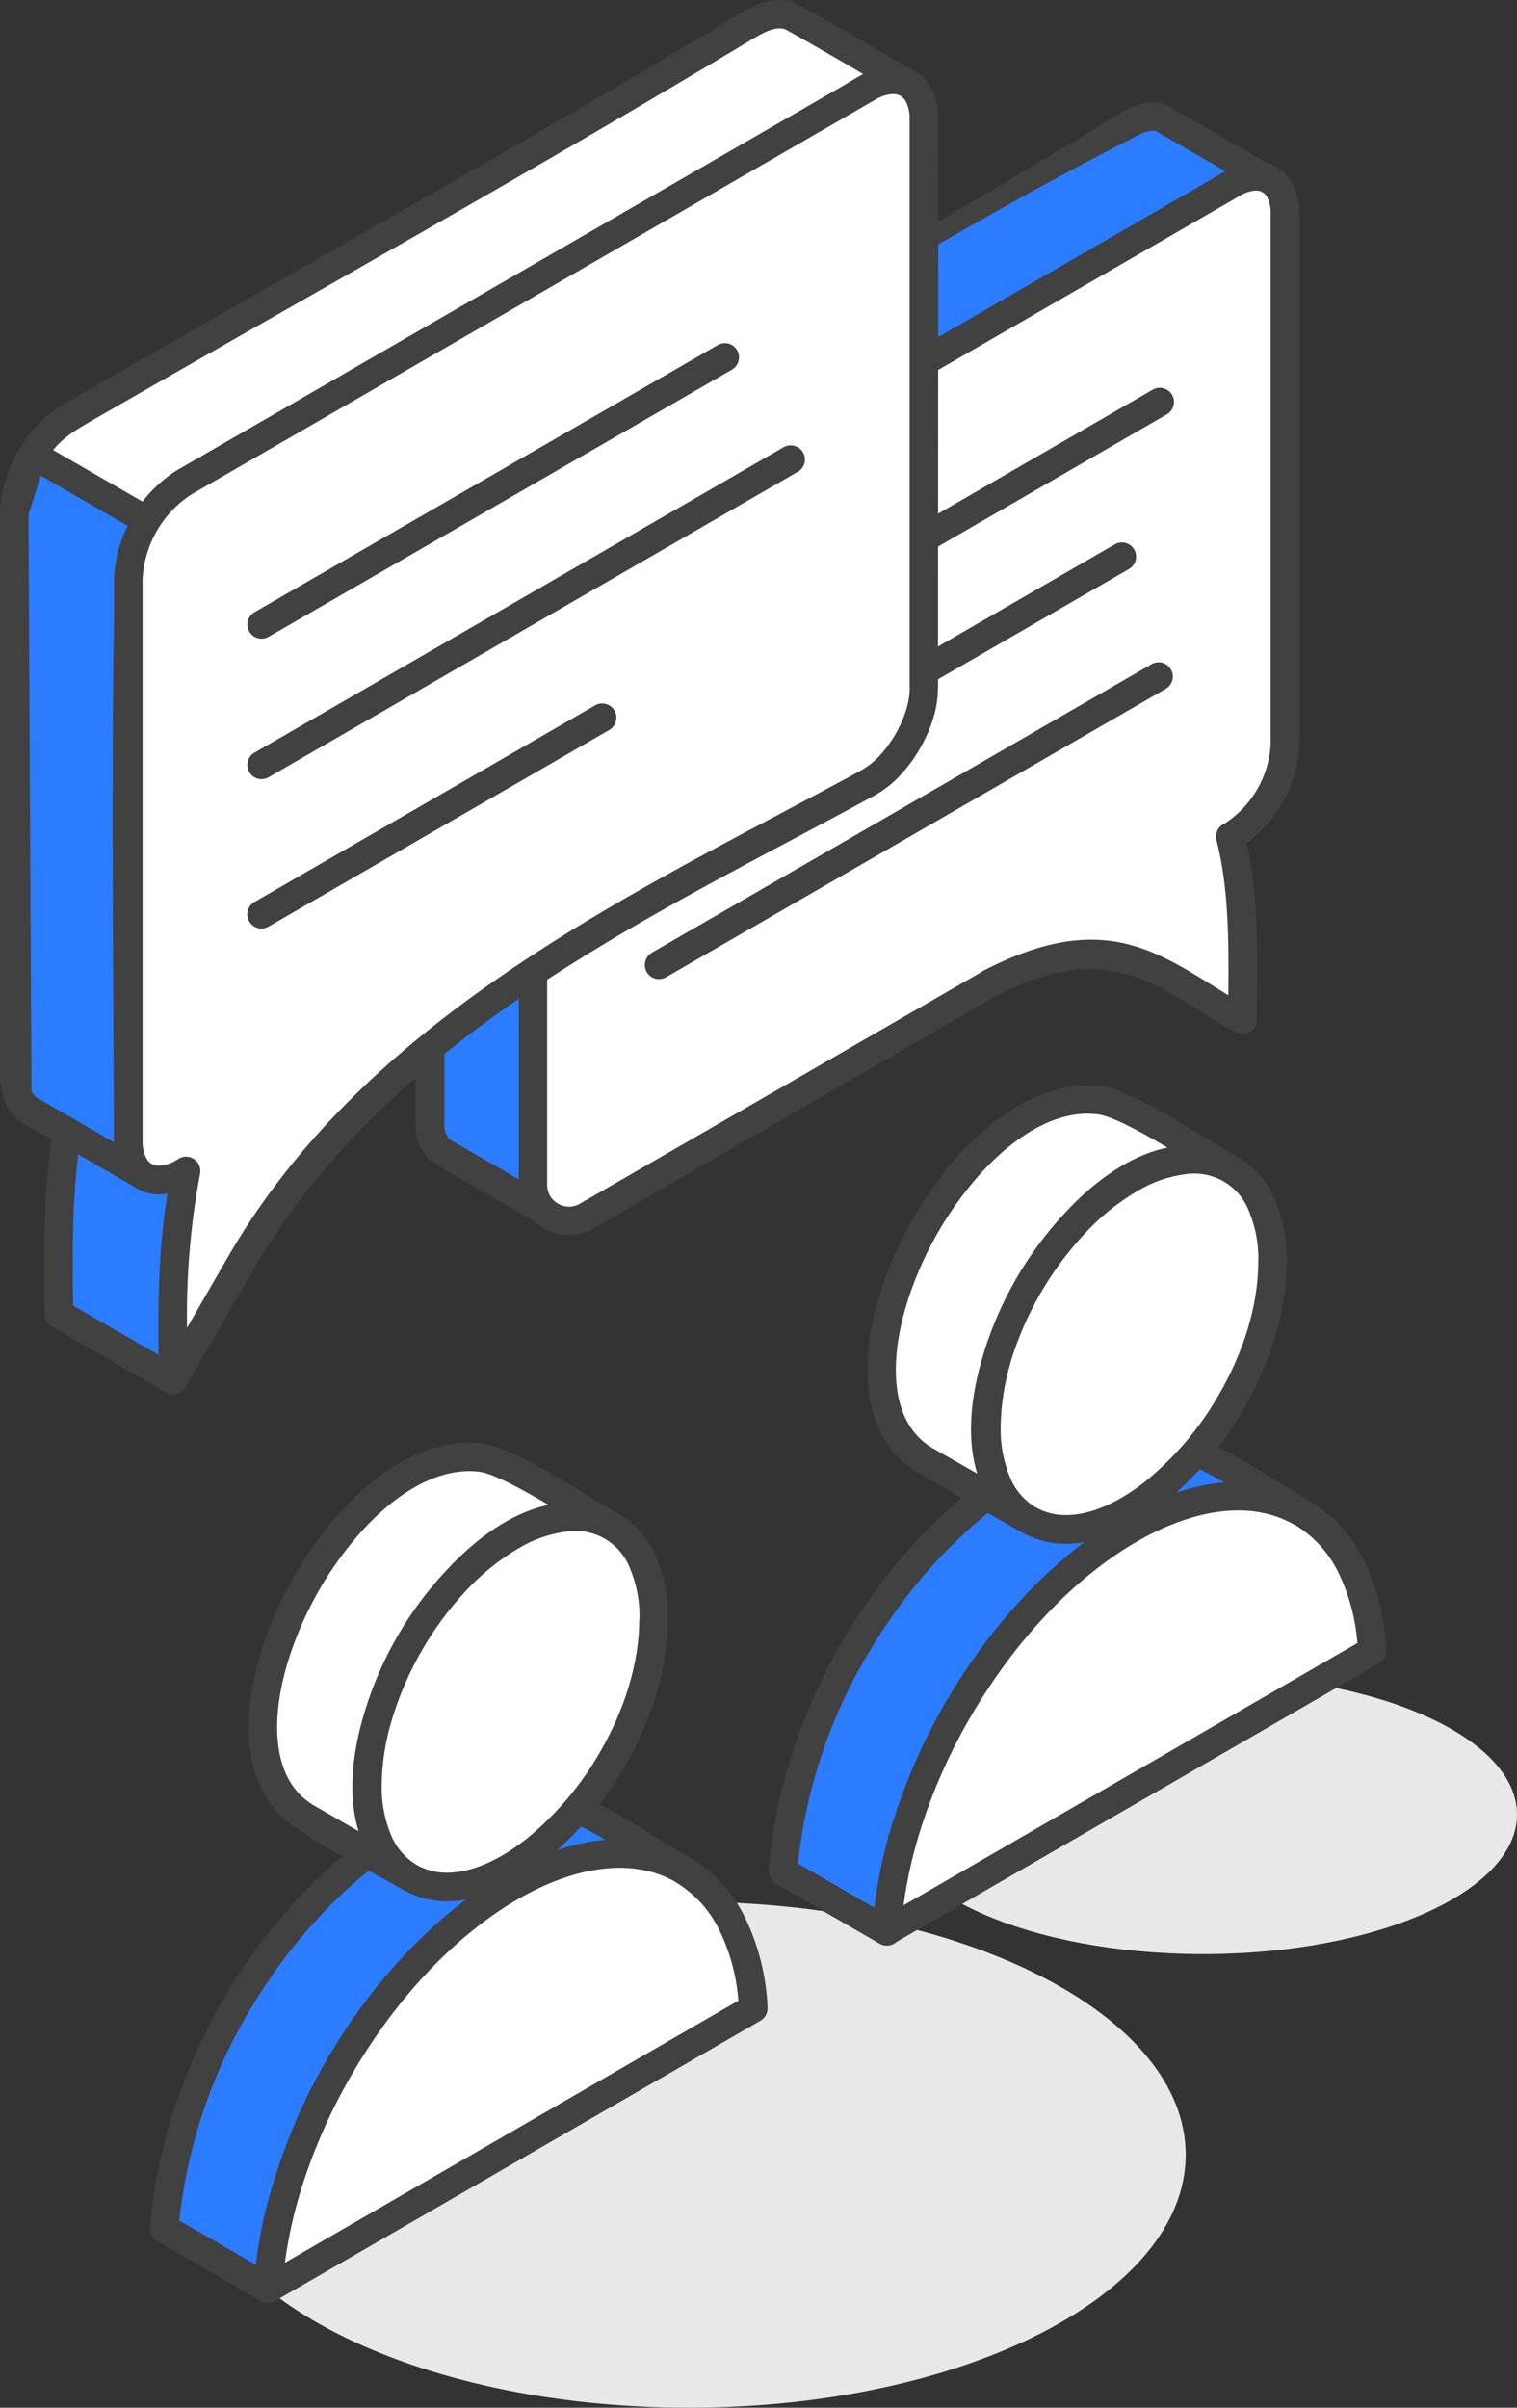 <svg width="87" height="138" viewBox="0 0 87 138" fill="none" xmlns="http://www.w3.org/2000/svg">
<rect x="0" y="0" width="87" height="138" fill="#333333" stroke="none"/>
<path d="M68 123.5C68 131.508 55.24 138 39.5 138C23.76 138 11 131.508 11 123.5C11 119.022 14.99 115.018 21.26 112.358C26.203 110.261 32.562 109 39.5 109C55.24 109 68 115.492 68 123.5Z" fill="#E8E8E8"/>
<path d="M87 104C87 108.418 78.941 112 69 112C59.059 112 51 108.418 51 104C51 101.529 53.52 99.32 57.48 97.853C60.602 96.696 64.618 96 69 96C78.941 96 87 99.582 87 104Z" fill="#E8E8E8"/>
<path fill-rule="evenodd" clip-rule="evenodd" d="M44.899 107.259L50.857 110.699C51.53 101.749 57.072 92.336 64.77 87.681C67.936 85.944 71.242 84.925 74.635 86.701C72.169 85.278 68.569 82.71 66.049 82.396C63.455 82.073 61.036 83.024 58.815 84.24C51.114 88.898 45.575 98.311 44.899 107.259Z" fill="#2B7CFF"/>
<path fill-rule="evenodd" clip-rule="evenodd" d="M45.761 106.813L50.17 109.36C50.758 105.004 52.244 100.817 54.535 97.065C57.025 92.942 60.412 89.358 64.349 86.97L64.379 86.952C66.035 86.055 67.742 85.316 69.497 85.05C69.736 85.014 69.975 84.988 70.214 84.967C68.687 84.091 67.153 83.34 65.951 83.191C64.798 83.061 63.63 83.168 62.52 83.508C61.367 83.865 60.256 84.346 59.207 84.943H59.183C55.506 87.188 52.329 90.566 49.979 94.458C47.676 98.209 46.236 102.425 45.761 106.801V106.813ZM50.448 111.405L44.532 107.988C44.389 107.914 44.27 107.801 44.191 107.66C44.112 107.52 44.076 107.359 44.087 107.199C44.437 102.562 46.054 97.809 48.571 93.627C51.046 89.525 54.409 85.956 58.322 83.568L58.412 83.511C59.566 82.858 60.788 82.332 62.056 81.944C63.377 81.541 64.767 81.413 66.14 81.568C68.283 81.834 70.994 83.508 73.293 84.928C73.891 85.302 74.489 85.657 75.036 85.98C75.225 86.084 75.365 86.259 75.425 86.467C75.485 86.674 75.46 86.897 75.356 87.086C75.252 87.275 75.077 87.415 74.869 87.475C74.662 87.535 74.439 87.51 74.25 87.406H74.217C72.84 86.685 71.267 86.43 69.733 86.68C68.196 86.916 66.663 87.576 65.159 88.395C61.467 90.641 58.284 94.022 55.928 97.923C53.536 101.896 51.997 106.395 51.665 110.777C51.657 110.9 51.62 111.02 51.557 111.127C51.445 111.309 51.267 111.439 51.059 111.491C50.852 111.543 50.633 111.512 50.448 111.405Z" fill="#414141"/>
<path fill-rule="evenodd" clip-rule="evenodd" d="M70.568 67.01C68.757 65.963 64.715 63.264 63.062 63.061C54.991 62.053 46.175 79.526 53.009 83.663L58.967 87.104C51.475 82.351 62.724 62.896 70.568 67.01Z" fill="white"/>
<path fill-rule="evenodd" clip-rule="evenodd" d="M69.538 65.437C70.085 65.772 70.578 66.071 70.976 66.301C71.153 66.412 71.28 66.585 71.333 66.787C71.385 66.989 71.359 67.203 71.259 67.385C71.159 67.568 70.992 67.705 70.794 67.769C70.596 67.834 70.381 67.82 70.193 67.73C67.894 66.534 65.159 67.766 62.815 70.086C60.409 72.525 58.666 75.537 57.751 78.839C56.914 82.031 57.204 85.018 59.404 86.414C59.58 86.53 59.704 86.71 59.75 86.915C59.796 87.121 59.761 87.336 59.652 87.516C59.544 87.697 59.369 87.828 59.166 87.882C58.962 87.937 58.746 87.911 58.561 87.81C56.579 86.671 54.546 85.535 52.582 84.36C50.842 83.308 49.975 81.541 49.781 79.439C49.587 77.338 50.08 74.922 51.031 72.564C51.985 70.208 53.342 68.035 55.039 66.143C57.401 63.56 60.292 61.892 63.159 62.257C64.62 62.439 67.463 64.179 69.532 65.446L69.538 65.437ZM66.937 65.766C65.377 64.842 63.771 63.972 62.967 63.871C60.683 63.572 58.277 65.028 56.253 67.243C54.684 68.992 53.432 71.001 52.552 73.18C51.688 75.311 51.243 77.475 51.41 79.296C51.554 80.886 52.182 82.208 53.422 82.964L56.041 84.459C55.5 82.698 55.604 80.572 56.175 78.408C57.166 74.826 59.055 71.555 61.664 68.908C63.29 67.314 65.108 66.158 66.937 65.775V65.766Z" fill="#414141"/>
<path fill-rule="evenodd" clip-rule="evenodd" d="M74.635 86.701C69.188 83.556 60.358 88.659 54.905 98.09C52.591 102.096 51.088 106.571 50.852 110.714L78.683 94.647C78.444 90.76 76.949 88.022 74.635 86.701Z" fill="white"/>
<path fill-rule="evenodd" clip-rule="evenodd" d="M74.228 87.391C71.779 85.977 68.5 86.453 65.182 88.369L65.14 88.393C61.702 90.387 58.264 93.908 55.616 98.482L55.589 98.524C54.461 100.477 53.542 102.543 52.848 104.688C52.368 106.159 52.023 107.671 51.816 109.205L77.845 94.174C77.74 92.771 77.37 91.399 76.757 90.133C76.204 88.989 75.327 88.033 74.237 87.382L74.228 87.391ZM64.363 86.958C68.183 84.752 72.042 84.267 75.038 85.98C76.403 86.784 77.504 87.97 78.204 89.391C78.987 91.012 79.429 92.776 79.501 94.575C79.509 94.726 79.476 94.876 79.404 95.009C79.332 95.142 79.225 95.252 79.094 95.328L51.293 111.372C51.148 111.469 50.974 111.515 50.8 111.504C50.693 111.498 50.588 111.471 50.492 111.425C50.395 111.379 50.309 111.314 50.238 111.234C50.166 111.154 50.111 111.062 50.076 110.961C50.041 110.86 50.026 110.753 50.032 110.646C50.175 108.446 50.595 106.274 51.284 104.18C52.014 101.926 52.98 99.756 54.166 97.705L54.19 97.657C56.973 92.838 60.635 89.11 64.306 86.979L64.363 86.958Z" fill="#414141"/>
<path fill-rule="evenodd" clip-rule="evenodd" d="M72.97 72.319C72.97 69.703 72.052 67.865 70.579 67.01C69.105 66.154 67.039 66.277 64.776 67.584C62.513 68.89 60.459 71.135 58.977 73.706C57.494 76.277 56.57 79.176 56.57 81.777C56.57 84.378 57.491 86.231 58.977 87.089C64.115 90.076 72.97 80.722 72.97 72.319Z" fill="white"/>
<path fill-rule="evenodd" clip-rule="evenodd" d="M72.166 72.319C72.193 71.315 72.006 70.318 71.619 69.392C71.341 68.685 70.831 68.094 70.173 67.714C69.515 67.334 68.748 67.188 67.996 67.299C67.001 67.427 66.044 67.764 65.189 68.289C64.093 68.939 63.097 69.745 62.233 70.68C60.269 72.774 58.81 75.288 57.967 78.031V78.061C57.599 79.267 57.405 80.519 57.39 81.78C57.364 82.784 57.55 83.782 57.937 84.71C58.23 85.407 58.737 85.994 59.384 86.387C59.919 86.69 60.526 86.846 61.142 86.838C62.564 86.838 64.164 86.109 65.688 84.907C67.401 83.512 68.839 81.811 69.93 79.891C71.284 77.544 72.163 74.874 72.163 72.307L72.166 72.319ZM73.108 68.731C73.589 69.865 73.825 71.087 73.802 72.319C73.802 75.182 72.833 78.139 71.344 80.719C70.15 82.817 68.576 84.674 66.702 86.195C64.908 87.621 62.947 88.485 61.144 88.485C60.242 88.493 59.353 88.259 58.571 87.809C57.626 87.248 56.885 86.401 56.454 85.391C55.971 84.258 55.733 83.035 55.758 81.804C55.772 80.385 55.991 78.975 56.406 77.619V77.586C57.321 74.591 58.907 71.845 61.043 69.556C62.016 68.513 63.134 67.613 64.361 66.884C65.42 66.245 66.601 65.838 67.829 65.688C68.919 65.542 70.028 65.761 70.981 66.311C71.935 66.861 72.679 67.711 73.099 68.728L73.108 68.731Z" fill="#414141"/>
<path fill-rule="evenodd" clip-rule="evenodd" d="M29.291 108.15C32.454 106.416 35.763 105.393 39.156 107.169C36.69 105.746 33.091 103.178 30.571 102.864C27.976 102.541 25.558 103.492 23.334 104.712C15.636 109.384 10.094 118.795 9.421 127.73L15.367 131.183C16.051 122.235 21.594 112.822 29.291 108.15Z" fill="#2B7CFF"/>
<path fill-rule="evenodd" clip-rule="evenodd" d="M28.901 107.435C30.557 106.538 32.261 105.803 34.019 105.537C34.255 105.501 34.494 105.471 34.736 105.453C33.206 104.574 31.672 103.824 30.473 103.677C29.321 103.54 28.153 103.641 27.041 103.976C25.888 104.332 24.778 104.814 23.729 105.411H23.705C20.025 107.659 16.851 111.034 14.498 114.926C12.198 118.68 10.758 122.896 10.28 127.273L14.692 129.819C15.277 125.462 16.763 121.275 19.057 117.524C21.547 113.402 24.931 109.817 28.871 107.429L28.901 107.408V107.435ZM34.261 107.151C32.724 107.384 31.191 108.048 29.684 108.867C25.995 111.109 22.808 114.493 20.456 118.394C18.064 122.364 16.522 126.866 16.193 131.248C16.182 131.369 16.145 131.487 16.085 131.592C15.977 131.779 15.799 131.915 15.591 131.971C15.383 132.027 15.161 131.998 14.973 131.891L9.072 128.486C8.923 128.416 8.799 128.302 8.716 128.159C8.634 128.017 8.596 127.852 8.609 127.688C8.956 123.052 10.573 118.298 13.093 114.113C15.577 110.018 18.955 106.431 22.841 104.054L22.931 103.997C24.084 103.341 25.306 102.815 26.575 102.428C27.896 102.024 29.286 101.897 30.659 102.054C32.799 102.32 35.51 103.994 37.812 105.414C38.41 105.785 39.008 106.144 39.552 106.463C39.729 106.574 39.856 106.748 39.909 106.949C39.961 107.151 39.935 107.365 39.835 107.548C39.735 107.73 39.569 107.868 39.37 107.932C39.172 107.996 38.957 107.982 38.769 107.892L38.736 107.874C37.362 107.154 35.791 106.9 34.261 107.151Z" fill="#414141"/>
<path fill-rule="evenodd" clip-rule="evenodd" d="M35.097 87.493C33.288 86.447 29.247 83.75 27.593 83.544C19.522 82.539 10.706 100.009 17.54 104.15L23.495 107.587C15.998 102.843 27.247 83.382 35.097 87.493Z" fill="white"/>
<path fill-rule="evenodd" clip-rule="evenodd" d="M34.059 85.92C34.607 86.255 35.097 86.557 35.497 86.787C35.678 86.896 35.809 87.071 35.864 87.274C35.919 87.478 35.893 87.695 35.791 87.88C35.69 88.064 35.52 88.203 35.319 88.265C35.118 88.328 34.9 88.31 34.711 88.216C32.412 87.02 29.68 88.249 27.333 90.569C24.931 93.011 23.189 96.024 22.272 99.325C21.435 102.517 21.725 105.504 23.925 106.9C24.098 107.018 24.218 107.197 24.262 107.401C24.307 107.605 24.271 107.819 24.162 107.997C24.054 108.176 23.881 108.306 23.68 108.361C23.478 108.416 23.264 108.391 23.079 108.293C21.447 107.345 18.488 105.877 17.101 104.846C15.361 103.791 14.494 102.027 14.3 99.926C14.105 97.824 14.599 95.406 15.549 93.05C16.503 90.693 17.859 88.52 19.555 86.626C21.917 84.043 24.81 82.375 27.674 82.74C29.139 82.919 31.982 84.662 34.05 85.926L34.059 85.92ZM31.456 86.252C29.895 85.328 28.29 84.459 27.486 84.354C25.202 84.073 22.799 85.511 20.772 87.729C19.202 89.478 17.95 91.487 17.071 93.666C16.207 95.797 15.761 97.962 15.929 99.782C16.075 101.369 16.7 102.688 17.938 103.444L20.562 104.957C20.021 103.196 20.126 101.071 20.694 98.909C21.687 95.326 23.577 92.055 26.186 89.406C27.809 87.798 29.626 86.641 31.456 86.252Z" fill="#414141"/>
<path fill-rule="evenodd" clip-rule="evenodd" d="M39.158 107.169C33.711 104.024 24.88 109.127 19.428 118.558C17.117 122.573 15.613 127.057 15.368 131.183L43.199 115.115C42.975 111.243 41.471 108.505 39.158 107.169Z" fill="white"/>
<path fill-rule="evenodd" clip-rule="evenodd" d="M38.75 107.874C36.299 106.46 33.023 106.939 29.704 108.852L29.663 108.876C26.225 110.873 22.787 114.394 20.136 118.968L20.112 119.01C18.983 120.961 18.064 123.026 17.37 125.171C16.89 126.643 16.544 128.156 16.339 129.691L42.347 114.669C42.242 113.265 41.872 111.894 41.255 110.628C40.703 109.484 39.828 108.527 38.738 107.874H38.75ZM28.885 107.441C32.703 105.238 36.565 104.736 39.557 106.463C40.924 107.27 42.024 108.46 42.72 109.886C43.504 111.506 43.947 113.269 44.021 115.067C44.028 115.218 43.994 115.368 43.922 115.501C43.85 115.634 43.742 115.744 43.611 115.82L15.81 131.864C15.684 131.948 15.537 131.995 15.386 132C15.235 132.004 15.085 131.967 14.954 131.892C14.823 131.816 14.716 131.706 14.644 131.572C14.572 131.439 14.539 131.289 14.548 131.138C14.696 128.936 15.122 126.761 15.816 124.666C16.548 122.412 17.515 120.242 18.701 118.191L18.724 118.143C21.508 113.327 25.17 109.599 28.841 107.465L28.885 107.441Z" fill="#414141"/>
<path fill-rule="evenodd" clip-rule="evenodd" d="M37.489 92.805C37.489 90.189 36.572 88.351 35.098 87.493C33.624 86.635 31.561 86.76 29.298 88.067C27.035 89.373 24.979 91.621 23.496 94.192C22.013 96.763 21.105 99.662 21.105 102.263C21.105 104.864 22.025 106.717 23.496 107.572C28.638 110.562 37.489 101.217 37.489 92.805Z" fill="white"/>
<path fill-rule="evenodd" clip-rule="evenodd" d="M36.675 92.805C36.7 91.801 36.513 90.802 36.125 89.876C35.848 89.168 35.339 88.576 34.681 88.196C34.023 87.816 33.256 87.67 32.505 87.783C31.509 87.91 30.552 88.246 29.695 88.769C28.601 89.422 27.605 90.228 26.738 91.161C24.777 93.259 23.323 95.779 22.488 98.527C22.11 99.742 21.909 101.006 21.89 102.278C21.863 103.282 22.05 104.279 22.437 105.205C22.73 105.903 23.236 106.49 23.884 106.882C24.417 107.187 25.023 107.344 25.638 107.336C27.064 107.336 28.661 106.607 30.188 105.402C31.901 104.007 33.339 102.307 34.43 100.386L34.454 100.347C35.793 98.013 36.663 95.358 36.663 92.805H36.675ZM37.614 89.218C38.096 90.351 38.333 91.574 38.307 92.805C38.307 95.648 37.354 98.587 35.877 101.157L35.853 101.205C34.658 103.302 33.084 105.159 31.21 106.682C29.417 108.108 27.456 108.972 25.653 108.972C24.751 108.979 23.863 108.745 23.082 108.293C22.137 107.733 21.395 106.887 20.963 105.878C20.481 104.744 20.244 103.522 20.269 102.29C20.285 100.861 20.506 99.442 20.927 98.075C21.838 95.081 23.423 92.335 25.561 90.049C26.533 88.998 27.652 88.092 28.882 87.358C29.941 86.72 31.122 86.313 32.349 86.163C33.44 86.018 34.548 86.237 35.501 86.788C36.454 87.338 37.198 88.189 37.617 89.206L37.614 89.218Z" fill="#414141"/>
<path fill-rule="evenodd" clip-rule="evenodd" d="M30.58 37.866C30.58 36.802 30.562 36.285 30.942 35.262C31.427 33.895 32.349 32.726 33.567 31.938L69.553 11.18C69.915 10.973 70.749 10.453 71.167 10.283C71.586 10.097 72.055 10.055 72.501 10.163L66.573 6.74C66.23 6.655 65.871 6.662 65.532 6.761C65.272 6.839 65.022 6.947 64.788 7.084L28.802 27.84C28.374 28.088 27.606 28.503 27.187 28.811C25.77 29.881 24.673 31.899 24.652 33.684V64.475C24.65 64.744 24.702 65.012 24.805 65.261C24.907 65.511 25.059 65.737 25.25 65.927L25.301 65.975L31.211 69.398C31.006 69.207 30.843 68.976 30.733 68.718C30.623 68.461 30.568 68.183 30.571 67.903L30.58 37.866Z" fill="#2B7CFF"/>
<path fill-rule="evenodd" clip-rule="evenodd" d="M29.764 37.866V37.731C29.764 36.664 29.764 36.096 30.18 34.981C30.47 34.196 30.883 33.462 31.402 32.805C31.886 32.178 32.48 31.646 33.157 31.236C45.064 24.886 57.733 17.227 69.418 10.31C69.666 10.16 69.98 9.975 70.276 9.814L66.252 7.491H66.136C66.007 7.495 65.878 7.513 65.753 7.545C65.66 7.571 65.57 7.604 65.481 7.643C53.58 13.661 40.669 21.992 28.888 28.727C28.477 28.95 28.078 29.195 27.692 29.46C27.033 29.98 26.495 30.638 26.117 31.388C25.731 32.095 25.514 32.882 25.483 33.687V64.478C25.483 64.649 25.515 64.818 25.579 64.977L25.597 65.025C25.652 65.135 25.723 65.235 25.809 65.323L29.782 67.616V37.863L29.764 37.866ZM31.396 37.731V67.897C31.396 68.07 31.43 68.24 31.495 68.4C31.566 68.556 31.668 68.696 31.794 68.812C31.937 68.95 32.025 69.135 32.041 69.333C32.057 69.531 32 69.728 31.881 69.887C31.762 70.046 31.589 70.155 31.394 70.195C31.2 70.235 30.997 70.203 30.825 70.103L24.936 66.705C24.864 66.668 24.797 66.621 24.739 66.564L24.679 66.51C24.428 66.267 24.226 65.979 24.081 65.661L24.045 65.584C23.904 65.234 23.832 64.86 23.833 64.484V33.693C23.865 32.628 24.145 31.585 24.649 30.647C25.141 29.682 25.838 28.836 26.691 28.168C27.136 27.858 27.599 27.575 28.078 27.32C39.997 20.605 52.779 13.521 64.378 6.394C64.531 6.31 64.677 6.235 64.814 6.173C64.976 6.105 65.142 6.047 65.311 5.999C65.567 5.93 65.831 5.892 66.097 5.889C66.359 5.876 66.621 5.915 66.868 6.005L66.973 6.056L72.853 9.452C73.036 9.539 73.18 9.691 73.257 9.878C73.333 10.065 73.338 10.274 73.269 10.464C73.199 10.655 73.062 10.812 72.883 10.906C72.704 11 72.496 11.024 72.3 10.973C72.17 10.942 72.036 10.932 71.902 10.944C71.752 10.963 71.605 11.002 71.466 11.06C71.203 11.168 70.629 11.506 70.237 11.736C58.501 18.558 45.261 25.427 33.976 32.661C33.474 32.97 33.031 33.367 32.67 33.833C32.26 34.358 31.934 34.943 31.701 35.567C31.448 36.259 31.344 36.997 31.396 37.731Z" fill="#414141"/>
<path fill-rule="evenodd" clip-rule="evenodd" d="M56.717 56.385C63.891 52.666 66.68 55.898 71.242 58.457C71.284 54.684 71.38 51.172 70.555 47.946L70.701 47.863C72.345 46.915 73.69 44.589 73.69 42.688C73.69 35.283 73.69 19.643 73.69 12.238C73.69 10.34 72.351 9.548 70.701 10.51L33.552 31.938C31.908 32.886 30.562 35.227 30.562 37.113V37.866V67.9C30.561 68.263 30.655 68.619 30.835 68.933C31.015 69.247 31.274 69.509 31.588 69.691C31.901 69.872 32.257 69.969 32.619 69.969C32.981 69.97 33.337 69.875 33.651 69.694L56.717 56.385Z" fill="white"/>
<path fill-rule="evenodd" clip-rule="evenodd" d="M56.343 55.662C62.816 52.305 65.93 54.239 69.661 56.559L70.444 57.043C70.477 53.862 70.462 50.882 69.766 48.149C69.719 47.968 69.736 47.777 69.814 47.607C69.892 47.437 70.026 47.299 70.193 47.217L70.334 47.136C71.069 46.639 71.68 45.979 72.12 45.209C72.56 44.438 72.817 43.577 72.872 42.691V12.241C72.885 11.913 72.814 11.586 72.665 11.293L72.648 11.26C72.587 11.159 72.502 11.075 72.4 11.015C72.286 10.952 72.158 10.921 72.029 10.926C71.7 10.943 71.382 11.046 71.105 11.225L33.959 32.652C33.216 33.151 32.597 33.813 32.15 34.587C31.703 35.362 31.439 36.229 31.379 37.122V67.912C31.378 68.131 31.434 68.346 31.541 68.537L31.561 68.573C31.672 68.747 31.824 68.891 32.004 68.991L32.037 69.009C32.22 69.111 32.425 69.164 32.635 69.165C32.855 69.162 33.07 69.103 33.259 68.991L56.349 55.674L56.343 55.662ZM68.797 57.943C65.509 55.892 62.738 54.179 57.088 57.109L34.07 70.39C33.644 70.644 33.159 70.78 32.664 70.785C32.169 70.79 31.681 70.664 31.251 70.42L31.197 70.39C30.777 70.15 30.424 69.808 30.171 69.395L30.139 69.341C29.886 68.903 29.754 68.406 29.756 67.9V37.11C29.797 35.926 30.139 34.772 30.748 33.755C31.322 32.721 32.152 31.851 33.158 31.23L70.304 9.802C70.827 9.482 71.425 9.305 72.038 9.29C72.456 9.278 72.87 9.381 73.234 9.589C73.574 9.789 73.859 10.072 74.061 10.412L74.091 10.462C74.388 11.002 74.535 11.611 74.519 12.226V42.676C74.483 43.86 74.143 45.015 73.532 46.03C73.025 46.927 72.334 47.705 71.503 48.314C72.157 51.273 72.118 54.424 72.08 57.784V58.4C72.086 58.554 72.05 58.707 71.975 58.843C71.923 58.936 71.853 59.019 71.769 59.085C71.685 59.151 71.589 59.201 71.486 59.23C71.383 59.259 71.275 59.267 71.168 59.255C71.062 59.242 70.959 59.209 70.866 59.156C70.121 58.765 69.449 58.346 68.797 57.943Z" fill="#414141"/>
<path fill-rule="evenodd" clip-rule="evenodd" d="M7.365 33.155C7.386 31.098 8.755 28.727 10.525 27.678L48.607 5.712C49.656 5.114 50.768 4.217 51.958 4.732C51.118 4.244 45.572 0.977 45.178 0.863C44.093 0.564 42.957 1.416 42.06 1.933L5.204 23.191C3.536 24.154 2.627 24.62 1.638 26.446C1.129 27.342 0.846 28.347 0.812 29.376V61.599C0.812 62.31 1.004 63.159 1.635 63.575L3.856 64.857C3.288 68.444 3.35 71.709 3.389 75.302L9.936 79.084C9.891 74.665 9.825 71.532 10.671 67.126L7.359 65.216L7.365 33.155Z" fill="white"/>
<path fill-rule="evenodd" clip-rule="evenodd" d="M6.548 33.152C6.608 31.914 6.962 30.708 7.581 29.635C8.201 28.561 9.067 27.651 10.108 26.979L48.199 5.007L48.635 4.747C48.934 4.573 49.206 4.397 49.502 4.244C47.616 3.141 45.132 1.7 44.952 1.647H44.901C44.331 1.521 43.559 1.99 42.902 2.391C30.612 9.778 17.848 16.875 5.397 24.034C3.995 24.841 3.194 25.302 2.357 26.847C2.131 27.264 1.949 27.704 1.816 28.16C1.7 28.562 1.638 28.978 1.63 29.397L1.615 61.59C1.612 61.896 1.666 62.2 1.774 62.487C1.834 62.645 1.938 62.782 2.073 62.884L4.252 64.14C4.395 64.222 4.509 64.346 4.58 64.495C4.651 64.644 4.675 64.811 4.649 64.974C4.12 68.331 4.153 71.443 4.189 74.818L9.098 77.652C9.065 74.064 9.098 71.231 9.755 67.521L6.945 65.9C6.821 65.83 6.717 65.727 6.645 65.603C6.573 65.479 6.536 65.338 6.536 65.195V33.14L6.548 33.152ZM8.993 30.461C8.498 31.283 8.217 32.217 8.177 33.176V64.753L11.023 66.397C11.188 66.474 11.322 66.605 11.403 66.767C11.485 66.93 11.51 67.115 11.474 67.293C10.67 71.479 10.703 74.522 10.748 78.653V79.051C10.759 79.212 10.722 79.372 10.64 79.511C10.587 79.604 10.515 79.685 10.43 79.751C10.345 79.816 10.248 79.864 10.145 79.892C10.041 79.919 9.933 79.927 9.827 79.912C9.72 79.898 9.618 79.864 9.525 79.81L2.978 76.028C2.856 75.957 2.754 75.855 2.684 75.732C2.613 75.61 2.575 75.471 2.575 75.329V74.89C2.539 71.619 2.506 68.591 2.972 65.306L1.179 64.277C0.774 63.997 0.462 63.602 0.282 63.144C0.095 62.66 -0 62.145 0.001 61.626V29.397C0.009 28.832 0.091 28.27 0.246 27.726C0.409 27.155 0.635 26.604 0.919 26.082C1.974 24.133 2.925 23.586 4.587 22.629C17.035 15.473 29.751 8.376 42.053 1.007C42.988 0.436 44.085 -0.234 45.317 0.08L45.398 0.098C45.822 0.218 49.55 2.397 51.424 3.494L52.369 4.044C52.539 4.145 52.667 4.304 52.73 4.492C52.792 4.68 52.784 4.884 52.707 5.067C52.666 5.165 52.605 5.255 52.529 5.331C52.453 5.406 52.363 5.466 52.264 5.506C52.164 5.546 52.058 5.567 51.951 5.566C51.844 5.564 51.738 5.542 51.64 5.5C51.006 5.234 50.226 5.706 49.484 6.158L49.012 6.439L10.939 28.402C10.13 28.911 9.462 29.613 8.993 30.446V30.461Z" fill="#414141"/>
<path fill-rule="evenodd" clip-rule="evenodd" d="M10.662 67.117L8.405 67.488L2.726 64.218L3.835 64.857L3.82 64.956C3.3 68.48 3.329 71.763 3.368 75.302L9.915 79.084C9.873 75.075 9.852 71.509 10.573 67.53L10.662 67.117Z" fill="white"/>
<path fill-rule="evenodd" clip-rule="evenodd" d="M9.658 68.11L8.537 68.292C8.339 68.326 8.135 68.285 7.966 68.175L4.495 66.173C4.334 67.521 4.25 68.833 4.196 70.145C4.149 71.691 4.157 73.237 4.175 74.83L9.084 77.664C9.084 76.169 9.084 74.707 9.141 73.263C9.206 71.537 9.374 69.816 9.643 68.11H9.658ZM8.561 66.639L10.483 66.322C10.592 66.3 10.705 66.3 10.815 66.322C10.92 66.342 11.021 66.383 11.111 66.442C11.2 66.501 11.277 66.577 11.338 66.666C11.398 66.755 11.44 66.855 11.462 66.96C11.483 67.065 11.484 67.173 11.464 67.279L11.386 67.688C11.056 69.553 10.856 71.439 10.788 73.332C10.707 75.201 10.722 77.066 10.743 79.039C10.754 79.2 10.717 79.36 10.636 79.499C10.582 79.592 10.511 79.674 10.426 79.739C10.341 79.804 10.243 79.852 10.14 79.88C10.036 79.907 9.928 79.915 9.822 79.901C9.716 79.887 9.613 79.852 9.52 79.798L2.974 76.017C2.851 75.945 2.75 75.843 2.679 75.721C2.608 75.598 2.571 75.459 2.57 75.317C2.549 73.523 2.534 71.82 2.585 70.11C2.627 68.5 2.753 66.893 2.965 65.297L2.334 64.932L3.144 63.521L8.564 66.648L8.561 66.639ZM4.271 64.164L4.651 64.986C4.677 64.826 4.654 64.663 4.587 64.517C4.519 64.37 4.409 64.247 4.271 64.164Z" fill="#414141"/>
<path fill-rule="evenodd" clip-rule="evenodd" d="M8.416 29.834L1.867 26.052L0.814 29.376L0.994 62.741C1.379 63.724 2.489 64.083 3.846 64.857C3.278 68.474 3.34 71.679 3.379 75.302L9.926 79.084C9.881 74.65 9.812 71.553 10.662 67.126L7.349 65.216C7.349 60.932 7.074 33.594 7.556 31.801L8.416 29.834Z" fill="#2B7CFF"/>
<path fill-rule="evenodd" clip-rule="evenodd" d="M7.377 30.172L2.343 27.266L1.631 29.508L1.807 62.559C2.041 62.971 2.621 63.276 3.341 63.656L3.383 63.679C3.652 63.82 3.939 63.978 4.253 64.152C4.395 64.234 4.509 64.358 4.58 64.506C4.651 64.654 4.675 64.82 4.65 64.983C4.121 68.358 4.154 71.401 4.19 74.782V74.83L9.099 77.664C9.066 74.077 9.099 71.261 9.756 67.533L6.946 65.912C6.822 65.842 6.718 65.739 6.646 65.615C6.574 65.491 6.536 65.35 6.537 65.207L6.516 60.633C6.459 51.459 6.351 33.131 6.767 31.579L6.809 31.463L7.377 30.172ZM2.274 25.347L8.764 29.092C8.957 29.183 9.107 29.346 9.181 29.546C9.256 29.746 9.25 29.967 9.164 30.163L8.333 32.052C7.983 33.729 8.091 51.623 8.142 60.627L8.166 64.738L11.012 66.382C11.177 66.459 11.31 66.59 11.392 66.752C11.474 66.915 11.499 67.1 11.463 67.279C10.662 71.464 10.692 74.453 10.737 78.579V79.084C10.736 79.226 10.698 79.367 10.627 79.49C10.556 79.614 10.454 79.716 10.33 79.788C10.207 79.86 10.067 79.899 9.925 79.9C9.782 79.901 9.641 79.865 9.517 79.795L2.985 76.023C2.857 75.954 2.75 75.853 2.675 75.729C2.601 75.604 2.561 75.462 2.561 75.317V74.8C2.525 71.539 2.492 68.585 2.958 65.303L2.582 65.105C1.497 64.534 0.642 64.086 0.235 63.04C0.199 62.944 0.181 62.843 0.181 62.741L0.002 29.439C-0.005 29.338 0.007 29.237 0.038 29.14L1.09 25.819L1.162 25.657C1.214 25.564 1.285 25.482 1.369 25.416C1.453 25.349 1.55 25.3 1.653 25.272C1.757 25.243 1.865 25.235 1.971 25.247C2.077 25.26 2.18 25.294 2.274 25.347Z" fill="#414141"/>
<path fill-rule="evenodd" clip-rule="evenodd" d="M66.068 22.357C66.16 22.297 66.265 22.256 66.374 22.237C66.483 22.218 66.595 22.222 66.702 22.248C66.81 22.274 66.911 22.321 67 22.387C67.089 22.453 67.163 22.537 67.219 22.633C67.274 22.729 67.31 22.835 67.323 22.945C67.336 23.055 67.326 23.166 67.295 23.272C67.264 23.379 67.211 23.477 67.14 23.563C67.07 23.648 66.982 23.718 66.884 23.768L53.53 31.481C53.343 31.582 53.125 31.606 52.92 31.549C52.716 31.491 52.542 31.357 52.435 31.173C52.329 30.989 52.298 30.771 52.349 30.566C52.401 30.36 52.531 30.182 52.711 30.07L66.068 22.357Z" fill="#414141"/>
<path fill-rule="evenodd" clip-rule="evenodd" d="M63.897 31.221C63.989 31.16 64.094 31.119 64.203 31.101C64.312 31.082 64.424 31.085 64.531 31.111C64.639 31.137 64.74 31.184 64.829 31.251C64.918 31.317 64.992 31.401 65.048 31.496C65.103 31.592 65.139 31.698 65.152 31.808C65.165 31.918 65.155 32.03 65.124 32.136C65.093 32.242 65.04 32.341 64.969 32.426C64.899 32.511 64.811 32.581 64.713 32.632L53.52 39.095C53.334 39.19 53.119 39.21 52.918 39.151C52.718 39.092 52.547 38.958 52.443 38.777C52.338 38.596 52.307 38.381 52.355 38.178C52.404 37.975 52.529 37.798 52.704 37.684L63.897 31.221Z" fill="#414141"/>
<path fill-rule="evenodd" clip-rule="evenodd" d="M38.198 56.012C38.011 56.119 37.789 56.148 37.581 56.091C37.372 56.035 37.195 55.898 37.087 55.711C36.98 55.524 36.951 55.302 37.008 55.094C37.064 54.885 37.201 54.708 37.388 54.601L66.065 38.054C66.252 37.956 66.47 37.934 66.673 37.992C66.876 38.051 67.048 38.186 67.153 38.37C67.258 38.553 67.289 38.769 67.237 38.974C67.186 39.179 67.057 39.356 66.878 39.468L38.198 56.012Z" fill="#414141"/>
<path fill-rule="evenodd" clip-rule="evenodd" d="M52.983 39.37C52.983 31.43 52.983 14.773 52.983 6.833C52.983 4.822 51.563 4.002 49.823 5.004L10.513 27.678C8.773 28.686 7.353 31.143 7.353 33.155L7.338 65.38C7.338 67.386 8.758 68.212 10.498 67.207L10.65 67.117C9.78 71.527 9.876 75.132 9.915 79.075C11.185 76.902 12.447 74.737 13.696 72.555C21.669 58.633 37.312 51.629 49.718 44.885C50.684 44.325 51.477 43.51 52.011 42.53C52.613 41.583 52.949 40.491 52.983 39.37Z" fill="white"/>
<path fill-rule="evenodd" clip-rule="evenodd" d="M52.166 39.37V6.833C52.179 6.478 52.103 6.126 51.945 5.808C51.873 5.679 51.771 5.571 51.646 5.494C51.521 5.425 51.382 5.389 51.239 5.389C50.887 5.402 50.543 5.505 50.241 5.688L10.931 28.366C10.133 28.896 9.47 29.604 8.992 30.434C8.514 31.264 8.236 32.193 8.177 33.149V65.374C8.163 65.729 8.239 66.082 8.399 66.4C8.467 66.529 8.57 66.637 8.697 66.71C8.824 66.783 8.97 66.819 9.116 66.812C9.471 66.795 9.815 66.686 10.114 66.495L10.264 66.406C10.399 66.327 10.555 66.289 10.711 66.296C10.868 66.303 11.019 66.356 11.146 66.446C11.274 66.537 11.373 66.663 11.431 66.808C11.489 66.954 11.504 67.113 11.475 67.266C10.927 70.179 10.676 73.14 10.727 76.103L13.011 72.151C20.15 59.682 33.255 52.72 44.818 46.598C46.409 45.755 47.969 44.927 49.353 44.173C49.74 43.958 50.093 43.686 50.399 43.366C51.119 42.599 51.656 41.679 51.972 40.676C52.103 40.245 52.173 39.799 52.178 39.349L52.166 39.37ZM53.81 6.833L53.795 39.37C53.794 39.978 53.703 40.582 53.523 41.163C53.331 41.791 53.063 42.394 52.725 42.957C52.401 43.522 52.008 44.045 51.556 44.514C51.137 44.952 50.653 45.322 50.121 45.614C48.555 46.466 47.072 47.255 45.566 48.054C34.206 54.083 21.322 60.908 14.419 72.976L10.632 79.502C10.559 79.623 10.457 79.724 10.334 79.794C10.212 79.864 10.073 79.901 9.932 79.903C9.825 79.903 9.719 79.883 9.621 79.843C9.522 79.803 9.431 79.744 9.355 79.669C9.279 79.594 9.219 79.504 9.177 79.406C9.136 79.308 9.114 79.202 9.113 79.096V78.42C9.074 75.114 9.041 72.008 9.609 68.414C9.444 68.444 9.277 68.459 9.11 68.459C8.678 68.463 8.252 68.351 7.877 68.135C7.503 67.918 7.194 67.605 6.982 67.228C6.676 66.663 6.523 66.028 6.539 65.386V33.161C6.599 31.919 6.957 30.71 7.581 29.634C8.205 28.559 9.078 27.649 10.126 26.982L49.434 4.307C49.98 3.971 50.605 3.784 51.245 3.766C51.679 3.762 52.106 3.873 52.483 4.089C52.855 4.305 53.163 4.614 53.38 4.986C53.683 5.553 53.831 6.19 53.81 6.833Z" fill="#414141"/>
<path fill-rule="evenodd" clip-rule="evenodd" d="M15.405 36.5C15.312 36.553 15.21 36.587 15.104 36.601C14.998 36.615 14.891 36.608 14.788 36.58C14.684 36.552 14.588 36.504 14.503 36.438C14.419 36.373 14.348 36.292 14.294 36.199C14.241 36.107 14.207 36.005 14.193 35.899C14.18 35.793 14.187 35.685 14.215 35.582C14.243 35.479 14.291 35.382 14.356 35.298C14.421 35.213 14.502 35.142 14.595 35.089L41.165 19.777C41.257 19.724 41.359 19.69 41.465 19.676C41.571 19.662 41.679 19.669 41.782 19.697C41.885 19.725 41.982 19.773 42.066 19.838C42.151 19.904 42.222 19.985 42.275 20.078C42.328 20.17 42.363 20.273 42.377 20.378C42.39 20.484 42.383 20.592 42.355 20.695C42.327 20.798 42.279 20.895 42.214 20.98C42.149 21.064 42.067 21.135 41.975 21.188L15.405 36.5Z" fill="#414141"/>
<path fill-rule="evenodd" clip-rule="evenodd" d="M15.403 44.55C15.216 44.658 14.994 44.686 14.786 44.63C14.577 44.574 14.4 44.437 14.293 44.25C14.185 44.063 14.156 43.84 14.213 43.632C14.269 43.424 14.406 43.247 14.593 43.139L44.941 25.633C45.129 25.527 45.35 25.498 45.559 25.555C45.767 25.61 45.945 25.746 46.053 25.932C46.107 26.025 46.141 26.127 46.155 26.233C46.169 26.338 46.162 26.446 46.134 26.549C46.107 26.652 46.059 26.749 45.993 26.833C45.928 26.918 45.847 26.988 45.754 27.041L15.403 44.55Z" fill="#414141"/>
<path fill-rule="evenodd" clip-rule="evenodd" d="M15.399 53.112C15.212 53.219 14.99 53.248 14.782 53.192C14.573 53.135 14.396 52.998 14.289 52.811C14.181 52.624 14.153 52.402 14.209 52.194C14.265 51.986 14.402 51.808 14.589 51.701L34.131 40.428C34.318 40.32 34.54 40.292 34.748 40.348C34.956 40.404 35.134 40.541 35.241 40.728C35.349 40.915 35.377 41.138 35.321 41.346C35.265 41.554 35.128 41.731 34.941 41.839L15.399 53.112Z" fill="#414141"/>
<path fill-rule="evenodd" clip-rule="evenodd" d="M8.564 66.639C8.743 66.751 8.872 66.928 8.923 67.133C8.975 67.338 8.944 67.555 8.839 67.738C8.734 67.921 8.562 68.056 8.359 68.115C8.156 68.174 7.938 68.151 7.751 68.053L1.414 64.394C1.226 64.286 1.09 64.108 1.034 63.9C0.978 63.691 1.007 63.469 1.115 63.282C1.222 63.095 1.4 62.958 1.609 62.902C1.817 62.846 2.04 62.875 2.227 62.983L8.564 66.639Z" fill="#414141"/>
</svg>
